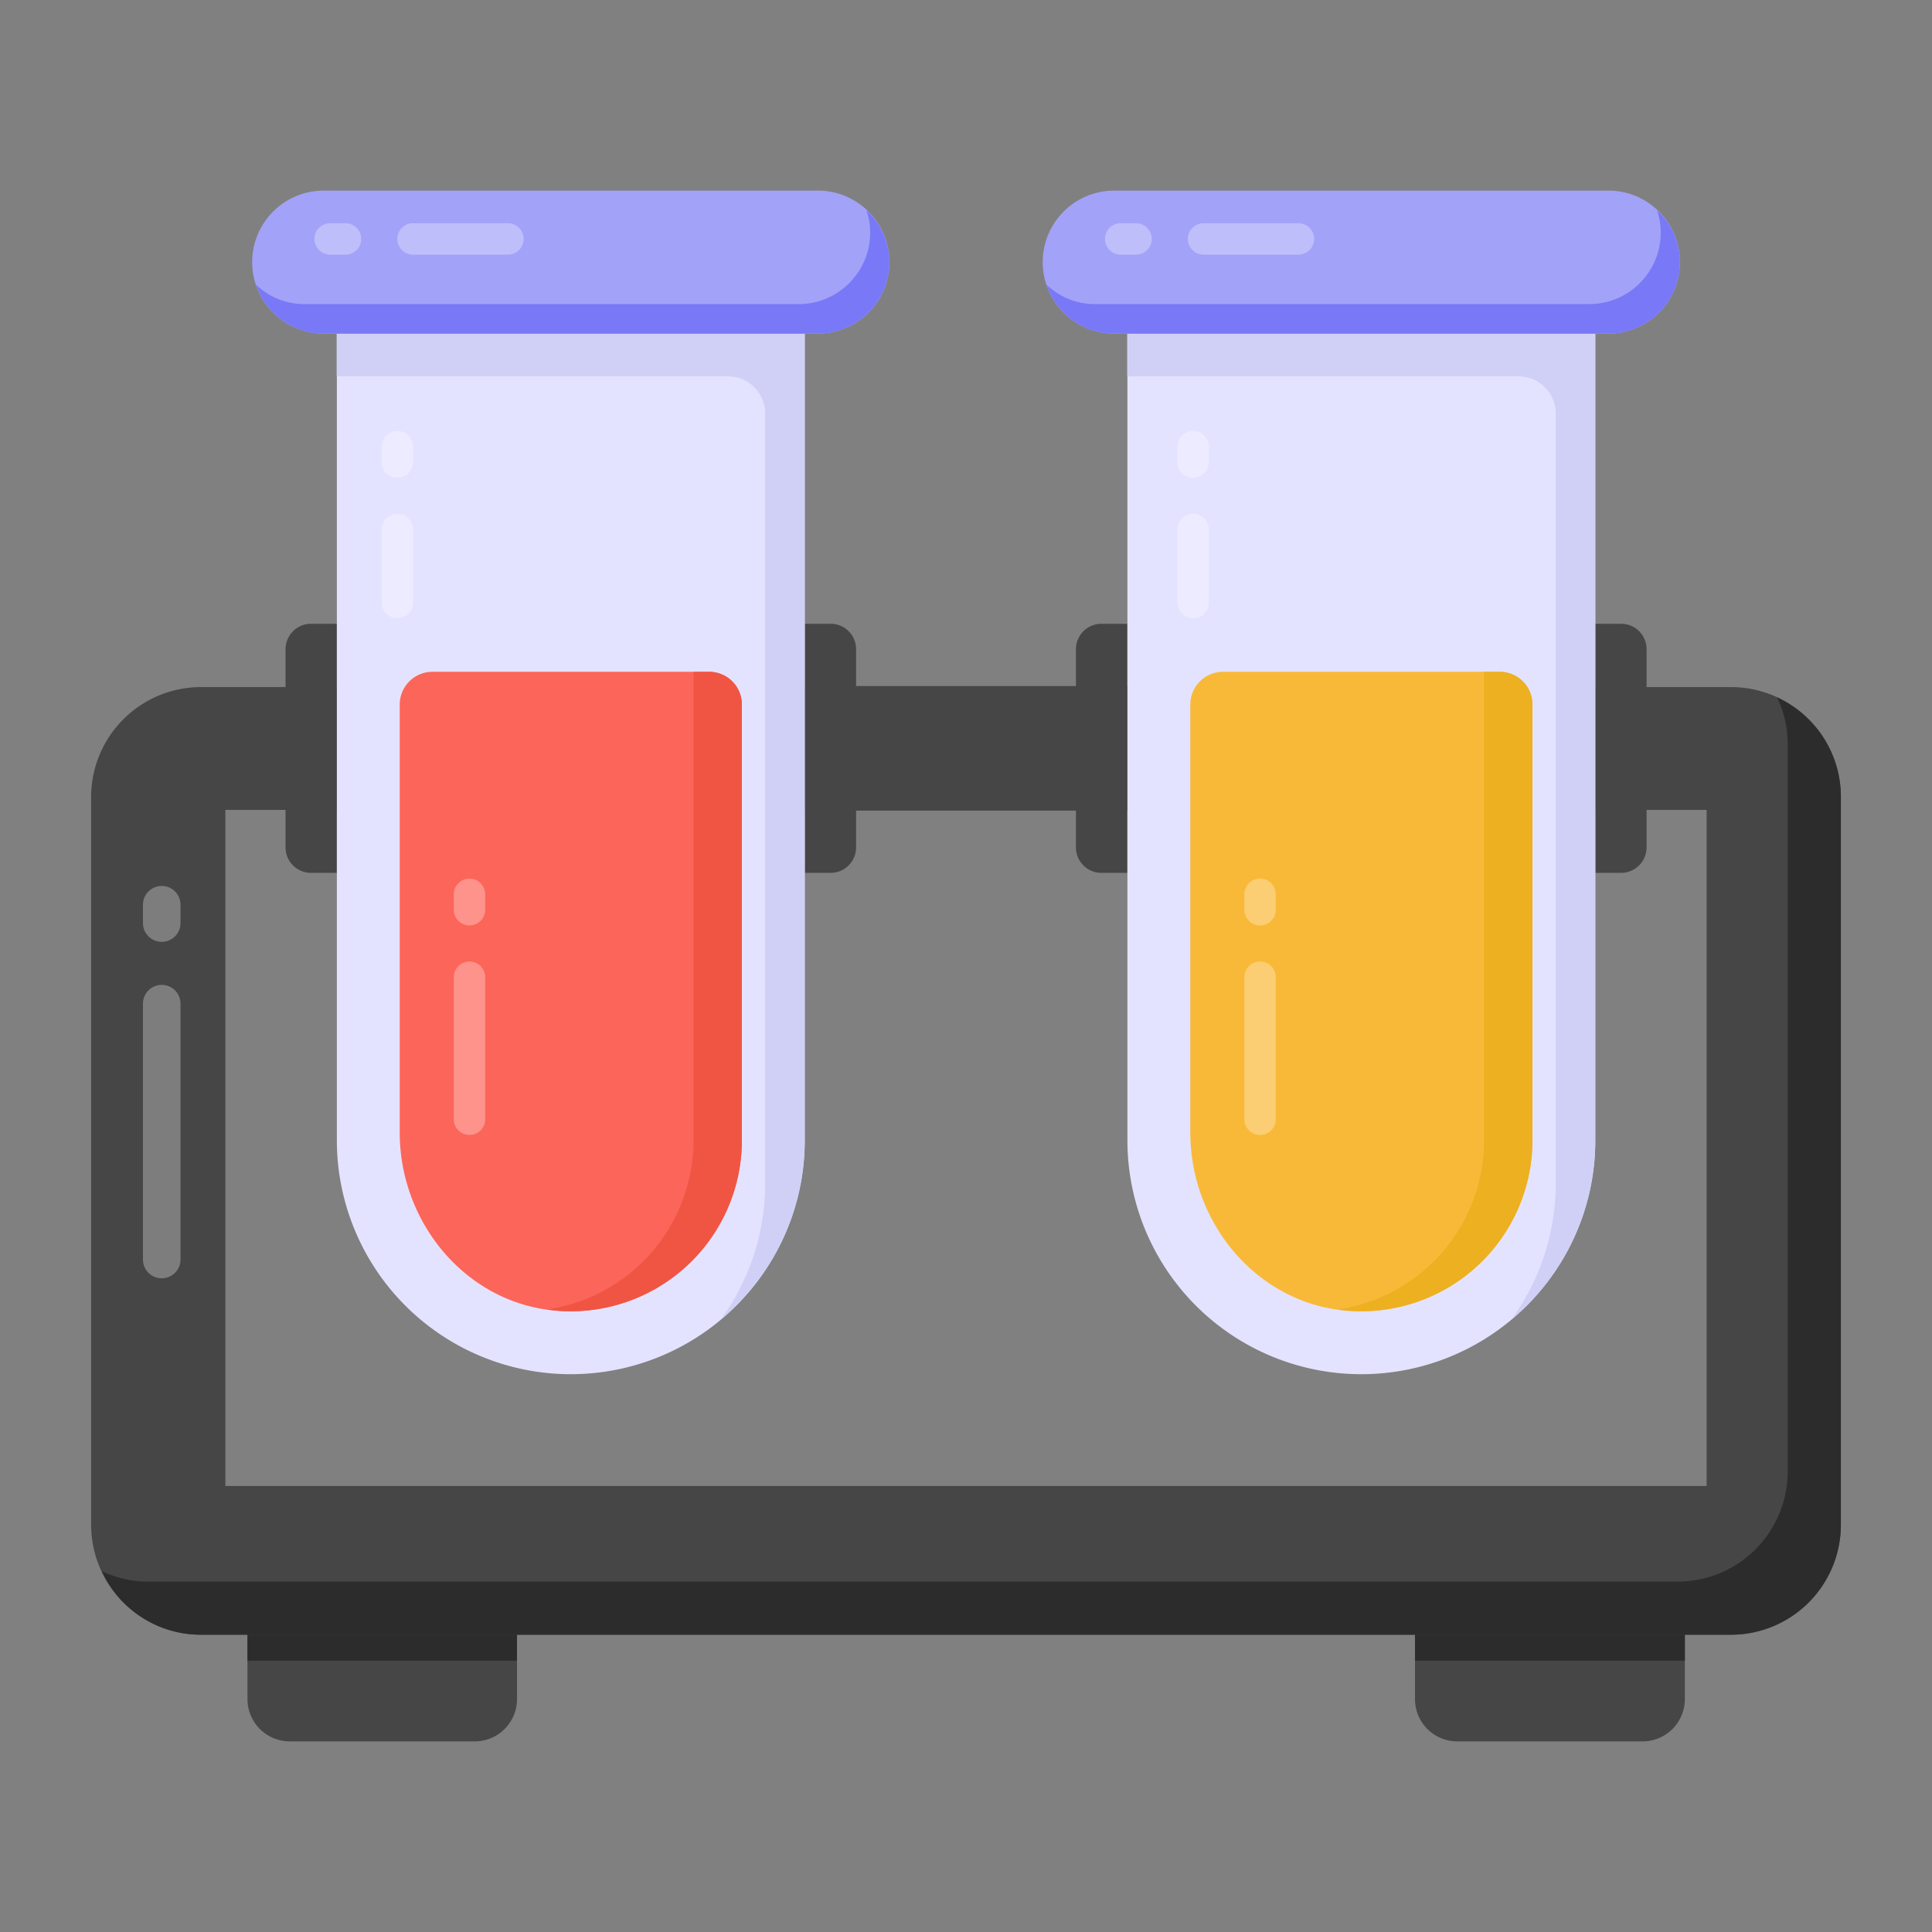 <?xml version="1.0" standalone="no"?><!DOCTYPE svg PUBLIC "-//W3C//DTD SVG 1.1//EN" "http://www.w3.org/Graphics/SVG/1.1/DTD/svg11.dtd"><svg class="icon" width="200px" height="200.00px" viewBox="0 0 1024 1024" version="1.1" xmlns="http://www.w3.org/2000/svg"><rect x="0" y="0" width="1024" height="1024" fill="#808080" stroke="none"/><path d="M131.169 850.886h142.858v49.77a22.412 22.412 0 0 1-22.315 22.315H153.484a22.412 22.412 0 0 1-22.315-22.315V850.886zM893.005 850.886v49.77a22.412 22.412 0 0 1-22.296 22.315h-98.42a22.412 22.412 0 0 1-22.315-22.315V850.886z" fill="#474646" /><path d="M131.169 850.905h142.858v29.31H131.169zM749.974 850.905h143.032v29.31h-143.032z" fill="#2D2C2C" /><path d="M426.544 429.636V363.617h180.746v66.019z" fill="#474646" /><path d="M426.544 462.635v-132.019h13.718c7.458 0 13.486 6.028 13.486 13.486v105.047a13.505 13.505 0 0 1-13.486 13.486zM178.543 462.635v-132.019h-13.718a13.505 13.505 0 0 0-13.486 13.486v105.047c0 7.438 6.047 13.486 13.505 13.486zM597.475 462.635v-132.019h-13.718a13.505 13.505 0 0 0-13.486 13.486v105.047c0 7.438 6.047 13.486 13.486 13.486zM845.515 462.635v-132.019h13.718c7.458 0 13.486 6.028 13.486 13.486v105.047a13.505 13.505 0 0 1-13.486 13.486z" fill="#474646" /><path d="M975.698 422.332v385.951a58.31 58.31 0 0 1-58.155 58.155H106.457a58.31 58.31 0 0 1-58.155-58.155V422.332a58.31 58.31 0 0 1 58.155-58.175h115.074c3.478 0 6.395 2.917 6.395 6.395v52.321c0 3.478-2.917 6.395-6.395 6.395H119.46v358.342h785.08V429.269H845.669a6.472 6.472 0 0 1-6.414-6.395v-52.321c0-3.478 2.937-6.395 6.414-6.395h71.873a58.31 58.31 0 0 1 58.175 58.155z" fill="#474646" /><path d="M975.698 422.332v385.951a58.31 58.31 0 0 1-58.155 58.155H106.457a57.73 57.73 0 0 1-52.494-33.657c7.516 3.478 15.553 5.487 24.344 5.487H889.334a58.31 58.31 0 0 0 58.175-58.155V394.143c0-8.791-2.009-17.022-5.661-24.537A57.962 57.962 0 0 1 975.698 422.352z" fill="#2D2C2C" /><path d="M426.506 176.843v427.53a123.981 123.981 0 0 1-247.963 0V176.843z" fill="#E4E3FF" /><path d="M211.871 373.393v226.922c0 47.336 34.507 89.648 81.592 94.266a90.769 90.769 0 0 0 99.734-90.228V373.412a17.35 17.35 0 0 0-17.35-17.35h-146.645a17.35 17.35 0 0 0-17.331 17.35z" fill="#FC6559" /><path d="M375.885 356.082c9.583 0 17.331 7.748 17.331 17.331v230.98a90.672 90.672 0 0 1-99.792 90.131l-3.478-0.502a90.537 90.537 0 0 0 77.611-89.648V356.082z" fill="#F05543" /><path d="M178.466 176.824v22.663H385.835c10.897 0 19.707 8.83 19.707 19.726v407.822c0 26.991-8.656 51.973-23.475 72.318a123.17 123.17 0 0 0 44.476-94.962V176.824z" fill="#D0D0F7" /><path d="M471.426 138.936a37.907 37.907 0 0 1-37.927 37.907H171.568a37.907 37.907 0 0 1 0-75.815h261.951c20.944 0 37.907 16.983 37.907 37.907z" fill="#A2A2F9" /><path d="M471.368 139.013c0 20.828-17.002 37.811-37.83 37.811H171.472c-16.654 0-30.817-10.82-35.821-25.986a36.709 36.709 0 0 0 25.658 10.337h262.067c20.828 0 37.83-17.002 37.83-37.83 0-4.154-0.676-8.153-2.009-11.979 7.496 6.82 12.172 16.654 12.172 27.629z" fill="#7979F7" /><path d="M248.851 601.552a8.308 8.308 0 0 1-8.347-8.308v-75.293a8.308 8.308 0 1 1 16.674 0v75.274a8.308 8.308 0 0 1-8.347 8.327zM248.851 490.496a8.308 8.308 0 0 1-8.347-8.308v-8.173a8.308 8.308 0 1 1 16.674 0v8.153a8.308 8.308 0 0 1-8.347 8.327z" fill="#FFFFFF" opacity=".3" /><path d="M277.523 126.667a8.308 8.308 0 0 1-8.347 8.308H218.904a8.308 8.308 0 1 1 0-16.654h50.273a8.308 8.308 0 0 1 8.347 8.347zM191.449 126.667a8.308 8.308 0 0 1-8.327 8.308h-8.153a8.308 8.308 0 1 1 0-16.654h8.153a8.308 8.308 0 0 1 8.308 8.347z" fill="#FFFFFF" opacity=".3" /><path d="M845.515 176.843v427.53a123.981 123.981 0 1 1-247.963 0V176.843z" fill="#E4E3FF" /><path d="M630.881 373.393v226.922c0 47.336 34.507 89.648 81.592 94.266a90.769 90.769 0 0 0 99.734-90.228V373.412a17.35 17.35 0 0 0-17.35-17.35h-146.645a17.35 17.35 0 0 0-17.331 17.35z" fill="#F9B938" /><path d="M794.894 356.082c9.583 0 17.331 7.748 17.331 17.331v230.98a90.672 90.672 0 0 1-99.792 90.131l-3.478-0.502a90.537 90.537 0 0 0 77.611-89.648V356.082z" fill="#ECB021" /><path d="M597.475 176.824v22.663h207.37c10.897 0 19.707 8.83 19.707 19.726v407.822c0 26.991-8.656 51.973-23.475 72.318a123.17 123.17 0 0 0 44.476-94.962V176.824z" fill="#D0D0F7" /><path d="M890.416 138.936a37.907 37.907 0 0 1-37.907 37.907H590.558a37.907 37.907 0 0 1 0-75.815h261.951c20.944 0 37.907 16.983 37.907 37.907z" fill="#A2A2F9" /><path d="M890.378 139.013c0 20.828-17.002 37.811-37.83 37.811H590.481c-16.654 0-30.817-10.82-35.821-25.986a36.709 36.709 0 0 0 25.658 10.337H842.385c20.828 0 37.83-17.002 37.83-37.83 0-4.154-0.676-8.153-2.009-11.979 7.496 6.82 12.172 16.654 12.172 27.629z" fill="#7979F7" /><path d="M667.841 601.552a8.308 8.308 0 0 1-8.308-8.308v-75.293a8.308 8.308 0 1 1 16.654 0v75.274a8.308 8.308 0 0 1-8.347 8.327zM667.841 490.496a8.308 8.308 0 0 1-8.308-8.308v-8.173a8.308 8.308 0 1 1 16.654 0v8.153a8.308 8.308 0 0 1-8.347 8.327z" fill="#FFFFFF" opacity=".3" /><path d="M696.513 126.667a8.308 8.308 0 0 1-8.308 8.308h-50.292a8.308 8.308 0 1 1 0-16.654h50.273a8.308 8.308 0 0 1 8.347 8.347zM610.459 126.667a8.308 8.308 0 0 1-8.327 8.308h-8.153a8.308 8.308 0 1 1 0-16.654h8.153a8.308 8.308 0 0 1 8.308 8.347z" fill="#FFFFFF" opacity=".3" /><path d="M632.368 327.68a8.308 8.308 0 0 1-8.308-8.308v-38.699a8.308 8.308 0 1 1 16.654 0v38.68a8.308 8.308 0 0 1-8.327 8.347zM632.368 253.218a8.308 8.308 0 0 1-8.308-8.327v-8.153a8.308 8.308 0 1 1 16.654 0v8.153a8.308 8.308 0 0 1-8.327 8.308z" fill="#FFFFFF" opacity=".3" /><path d="M210.558 327.68a8.308 8.308 0 0 1-8.308-8.308v-38.699a8.308 8.308 0 1 1 16.654 0v38.68a8.308 8.308 0 0 1-8.347 8.347zM210.558 253.218a8.308 8.308 0 0 1-8.308-8.327v-8.153a8.308 8.308 0 1 1 16.654 0v8.153a8.308 8.308 0 0 1-8.347 8.308z" fill="#FFFFFF" opacity=".3" /><path d="M85.726 677.521a9.931 9.931 0 0 1-9.95-9.95v-135.612a9.931 9.931 0 1 1 19.9 0v135.612c0 5.506-4.444 9.95-9.95 9.95zM85.726 499.19a9.931 9.931 0 0 1-9.95-9.931v-9.738a9.931 9.931 0 1 1 19.9 0v9.738c0 5.487-4.444 9.931-9.95 9.931z" fill="#FFFFFF" opacity=".3" /></svg>